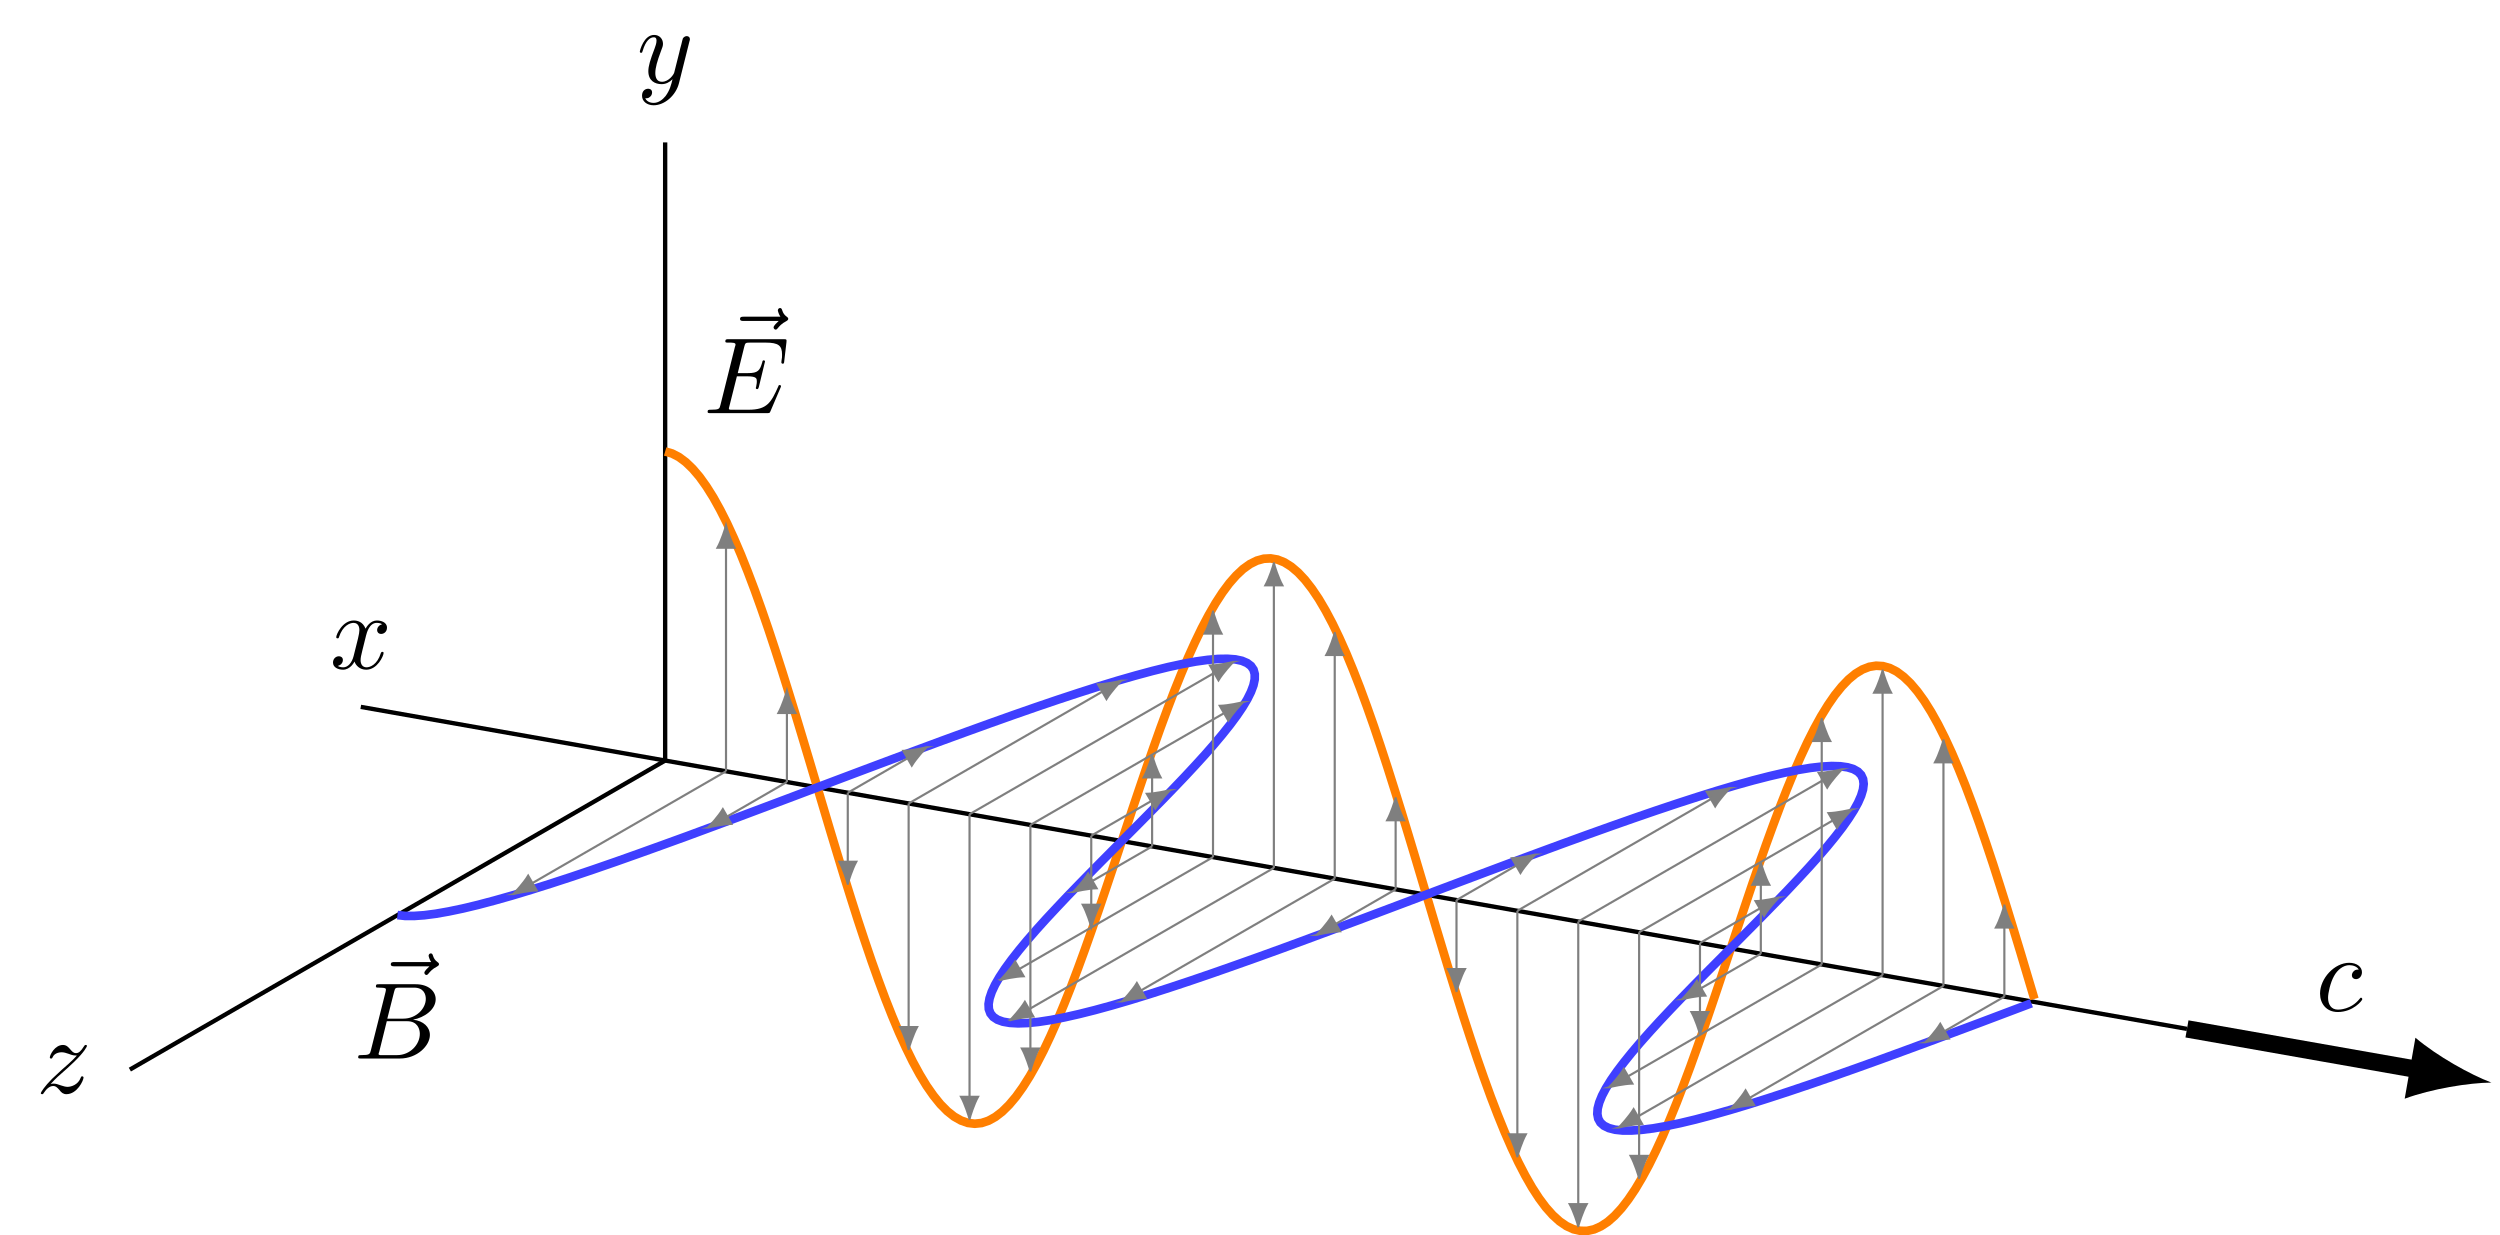 <?xml version="1.0" encoding="UTF-8" standalone="no"?>
<svg
   width="229.301pt"
   height="113.297pt"
   viewBox="0 0 229.301 113.297"
   version="1.1"
   id="svg110"
   xmlns:xlink="http://www.w3.org/1999/xlink"
   xmlns="http://www.w3.org/2000/svg"
   xmlns:svg="http://www.w3.org/2000/svg">
  <defs
     id="defs11">
    <g
       id="g7">
      <g
         id="glyph-0-0">
        <path
           d="M 3.328,-3.016 C 3.391,-3.266 3.625,-4.188 4.312,-4.188 c 0.047,0 0.297,0 0.5,0.125 C 4.531,-4 4.344,-3.766 4.344,-3.516 c 0,0.156 0.109,0.344 0.375,0.344 0.219,0 0.531,-0.172 0.531,-0.578 0,-0.516 -0.578,-0.656 -0.922,-0.656 -0.578,0 -0.922,0.531 -1.047,0.75 -0.25,-0.656 -0.781,-0.75 -1.078,-0.75 -1.031,0 -1.609,1.281 -1.609,1.531 0,0.109 0.109,0.109 0.125,0.109 0.078,0 0.109,-0.031 0.125,-0.109 0.344,-1.062 1,-1.312 1.344,-1.312 0.188,0 0.531,0.094 0.531,0.672 0,0.312 -0.172,0.969 -0.531,2.375 -0.156,0.609 -0.516,1.031 -0.953,1.031 -0.062,0 -0.281,0 -0.5,-0.125 0.25,-0.062 0.469,-0.266 0.469,-0.547 0,-0.266 -0.219,-0.344 -0.359,-0.344 -0.312,0 -0.547,0.25 -0.547,0.578 0,0.453 0.484,0.656 0.922,0.656 0.672,0 1.031,-0.703 1.047,-0.75 0.125,0.359 0.484,0.75 1.078,0.75 1.031,0 1.594,-1.281 1.594,-1.531 0,-0.109 -0.078,-0.109 -0.109,-0.109 -0.094,0 -0.109,0.047 -0.141,0.109 -0.328,1.078 -1,1.312 -1.312,1.312 -0.391,0 -0.547,-0.312 -0.547,-0.656 0,-0.219 0.047,-0.438 0.156,-0.875 z m 0,0"
           id="path1" />
      </g>
      <g
         id="glyph-0-1">
        <path
           d="m 4.844,-3.797 c 0.047,-0.141 0.047,-0.156 0.047,-0.234 0,-0.172 -0.141,-0.266 -0.297,-0.266 -0.094,0 -0.25,0.062 -0.344,0.203 -0.016,0.062 -0.109,0.359 -0.141,0.547 -0.078,0.25 -0.141,0.531 -0.203,0.797 l -0.453,1.797 c -0.031,0.141 -0.469,0.844 -1.125,0.844 -0.5,0 -0.609,-0.438 -0.609,-0.812 C 1.719,-1.375 1.891,-2 2.219,-2.875 2.375,-3.281 2.422,-3.391 2.422,-3.594 c 0,-0.438 -0.312,-0.812 -0.812,-0.812 -0.953,0 -1.312,1.453 -1.312,1.531 0,0.109 0.094,0.109 0.109,0.109 0.109,0 0.109,-0.031 0.156,-0.188 0.281,-0.938 0.672,-1.234 1.016,-1.234 0.078,0 0.25,0 0.25,0.312 0,0.25 -0.109,0.516 -0.172,0.703 -0.406,1.062 -0.578,1.625 -0.578,2.094 0,0.891 0.625,1.188 1.219,1.188 0.391,0 0.719,-0.172 1,-0.453 -0.125,0.516 -0.25,1.016 -0.641,1.547 -0.266,0.328 -0.641,0.625 -1.094,0.625 -0.141,0 -0.594,-0.031 -0.766,-0.422 0.156,0 0.297,0 0.422,-0.125 C 1.328,1.203 1.422,1.062 1.422,0.875 1.422,0.562 1.156,0.531 1.062,0.531 0.828,0.531 0.5,0.688 0.5,1.172 c 0,0.5 0.438,0.875 1.062,0.875 1.016,0 2.047,-0.906 2.328,-2.031 z m 0,0"
           id="path2" />
      </g>
      <g
         id="glyph-0-2">
        <path
           d="m 1.328,-0.828 c 0.531,-0.578 0.828,-0.828 1.188,-1.141 0,0 0.609,-0.531 0.969,-0.891 C 4.438,-3.781 4.656,-4.266 4.656,-4.312 c 0,-0.094 -0.094,-0.094 -0.109,-0.094 -0.078,0 -0.094,0.016 -0.156,0.109 -0.297,0.484 -0.5,0.641 -0.734,0.641 -0.25,0 -0.359,-0.156 -0.516,-0.328 -0.188,-0.219 -0.359,-0.422 -0.688,-0.422 -0.75,0 -1.203,0.922 -1.203,1.141 0,0.047 0.031,0.109 0.109,0.109 0.094,0 0.109,-0.047 0.141,-0.109 0.188,-0.469 0.766,-0.469 0.844,-0.469 0.203,0 0.391,0.062 0.625,0.141 0.406,0.156 0.516,0.156 0.766,0.156 -0.359,0.422 -1.188,1.141 -1.375,1.297 l -0.906,0.844 C 0.781,-0.625 0.422,-0.062 0.422,0.016 c 0,0.094 0.109,0.094 0.125,0.094 0.078,0 0.094,-0.016 0.156,-0.125 0.234,-0.359 0.531,-0.625 0.859,-0.625 0.219,0 0.328,0.094 0.578,0.375 0.156,0.219 0.344,0.375 0.625,0.375 1,0 1.578,-1.266 1.578,-1.531 0,-0.047 -0.047,-0.109 -0.125,-0.109 -0.094,0 -0.109,0.062 -0.141,0.141 C 3.844,-0.75 3.203,-0.562 2.875,-0.562 c -0.188,0 -0.375,-0.062 -0.578,-0.125 -0.344,-0.125 -0.5,-0.172 -0.703,-0.172 -0.016,0 -0.172,0 -0.266,0.031 z m 0,0"
           id="path3" />
      </g>
      <g
         id="glyph-0-3">
        <path
           d="m 3.953,-3.781 c -0.172,0 -0.297,0 -0.438,0.125 -0.172,0.156 -0.188,0.328 -0.188,0.391 0,0.25 0.188,0.359 0.375,0.359 0.281,0 0.547,-0.25 0.547,-0.641 0,-0.484 -0.469,-0.859 -1.172,-0.859 -1.344,0 -2.672,1.422 -2.672,2.828 0,0.906 0.578,1.688 1.625,1.688 1.422,0 2.25,-1.062 2.25,-1.172 0,-0.062 -0.047,-0.141 -0.109,-0.141 -0.062,0 -0.078,0.031 -0.141,0.109 -0.781,0.984 -1.875,0.984 -1.984,0.984 -0.625,0 -0.906,-0.484 -0.906,-1.094 0,-0.406 0.203,-1.375 0.547,-1.984 0.312,-0.578 0.859,-1 1.406,-1 0.328,0 0.719,0.125 0.859,0.406 z m 0,0"
           id="path4" />
      </g>
      <g
         id="glyph-0-4">
        <path
           d="m 5.359,-5.938 c -0.141,0.141 -0.469,0.422 -0.469,0.594 0,0.094 0.094,0.203 0.188,0.203 0.094,0 0.141,-0.078 0.203,-0.141 C 5.391,-5.422 5.625,-5.703 6.062,-5.922 6.125,-5.969 6.234,-6.016 6.234,-6.125 6.234,-6.234 6.156,-6.281 6.094,-6.328 5.875,-6.484 5.766,-6.656 5.688,-6.891 5.656,-6.984 5.625,-7.125 5.484,-7.125 c -0.141,0 -0.203,0.141 -0.203,0.219 0,0.047 0.078,0.359 0.234,0.578 H 2.156 c -0.156,0 -0.344,0 -0.344,0.203 0,0.188 0.188,0.188 0.344,0.188 z m 0,0"
           id="path5" />
      </g>
      <g
         id="glyph-0-5">
        <path
           d="M 7.062,-2.328 C 7.078,-2.375 7.109,-2.438 7.109,-2.469 c 0,0 0,-0.109 -0.125,-0.109 -0.094,0 -0.109,0.062 -0.125,0.125 C 6.203,-0.984 5.844,-0.312 4.141,-0.312 H 2.688 c -0.141,0 -0.172,0 -0.219,0 -0.109,-0.016 -0.141,-0.031 -0.141,-0.109 0,-0.031 0,-0.047 0.047,-0.219 L 3.062,-3.375 h 0.984 c 0.844,0 0.844,0.219 0.844,0.469 0,0.062 0,0.188 -0.062,0.484 C 4.812,-2.375 4.797,-2.344 4.797,-2.312 c 0,0.047 0.031,0.109 0.125,0.109 C 5,-2.203 5.031,-2.25 5.078,-2.406 l 0.562,-2.328 c 0,-0.062 -0.047,-0.109 -0.125,-0.109 -0.078,0 -0.109,0.062 -0.125,0.172 -0.219,0.766 -0.391,1 -1.312,1 h -0.938 l 0.594,-2.406 C 3.828,-6.438 3.844,-6.469 4.281,-6.469 H 5.688 c 1.203,0 1.516,0.281 1.516,1.109 0,0.234 0,0.25 -0.047,0.531 0,0.047 -0.016,0.125 -0.016,0.172 0,0.047 0.031,0.125 0.125,0.125 0.109,0 0.125,-0.062 0.141,-0.25 L 7.609,-6.516 C 7.641,-6.781 7.594,-6.781 7.344,-6.781 H 2.297 c -0.188,0 -0.297,0 -0.297,0.203 0,0.109 0.094,0.109 0.281,0.109 0.375,0 0.656,0 0.656,0.172 0,0.047 0,0.062 -0.062,0.25 L 1.562,-0.781 c -0.094,0.391 -0.109,0.469 -0.906,0.469 -0.172,0 -0.281,0 -0.281,0.188 C 0.375,0 0.469,0 0.656,0 h 5.172 c 0.234,0 0.25,-0.016 0.312,-0.172 z m 0,0"
           id="path6" />
      </g>
      <g
         id="glyph-0-6">
        <path
           d="M 1.594,-0.781 C 1.5,-0.391 1.469,-0.312 0.688,-0.312 c -0.172,0 -0.266,0 -0.266,0.203 C 0.422,0 0.516,0 0.688,0 H 4.25 C 5.828,0 7,-1.172 7,-2.156 7,-2.875 6.422,-3.453 5.453,-3.562 6.484,-3.75 7.531,-4.484 7.531,-5.438 c 0,-0.734 -0.656,-1.375 -1.844,-1.375 H 2.328 c -0.188,0 -0.281,0 -0.281,0.203 0,0.109 0.094,0.109 0.281,0.109 0.016,0 0.203,0 0.375,0.016 0.172,0.031 0.266,0.031 0.266,0.172 0,0.031 -0.016,0.062 -0.031,0.188 z m 1.5,-2.875 0.625,-2.469 C 3.812,-6.469 3.828,-6.5 4.25,-6.5 h 1.297 c 0.875,0 1.078,0.594 1.078,1.031 0,0.875 -0.859,1.812 -2.062,1.812 z m -0.438,3.344 c -0.141,0 -0.156,0 -0.219,0 -0.109,-0.016 -0.141,-0.031 -0.141,-0.109 0,-0.031 0,-0.047 0.062,-0.219 l 0.688,-2.781 h 1.875 c 0.953,0 1.156,0.734 1.156,1.156 C 6.078,-1.281 5.188,-0.312 4,-0.312 Z m 0,0"
           id="path7" />
      </g>
    </g>
    <clipPath
       id="clip-0">
      <path
         clip-rule="nonzero"
         d="m 178,71 h 51.301 v 42.297 H 178 Z m 0,0"
         id="path8" />
    </clipPath>
    <clipPath
       id="clip-1">
      <path
         clip-rule="nonzero"
         d="m 49,30 h 149 v 83.297 H 49 Z m 0,0"
         id="path9" />
    </clipPath>
    <clipPath
       id="clip-2">
      <path
         clip-rule="nonzero"
         d="m 25,49 h 173 v 64.297 H 25 Z m 0,0"
         id="path10" />
    </clipPath>
    <clipPath
       id="clip-3">
      <path
         clip-rule="nonzero"
         d="m 141,107 h 8 v 6.297 h -8 z m 0,0"
         id="path11" />
    </clipPath>
  </defs>
  <path
     fill="none"
     stroke-width="0.399"
     stroke-linecap="butt"
     stroke-linejoin="miter"
     stroke="#000000"
     stroke-opacity="1"
     stroke-miterlimit="10"
     d="M 33.09,64.836 200.59,94.371"
     id="path12" />
  <g
     fill="#000000"
     fill-opacity="1"
     id="g12">
    <use
       xlink:href="#glyph-0-0"
       x="30.245"
       y="61.317"
       id="use12" />
  </g>
  <path
     fill="none"
     stroke-width="0.399"
     stroke-linecap="butt"
     stroke-linejoin="miter"
     stroke="#000000"
     stroke-opacity="1"
     stroke-miterlimit="10"
     d="M 61.008,69.758 V 13.062"
     id="path13" />
  <g
     fill="#000000"
     fill-opacity="1"
     id="g13">
    <use
       xlink:href="#glyph-0-1"
       x="58.387"
       y="7.609"
       id="use13" />
  </g>
  <path
     fill="none"
     stroke-width="0.399"
     stroke-linecap="butt"
     stroke-linejoin="miter"
     stroke="#000000"
     stroke-opacity="1"
     stroke-miterlimit="10"
     d="M 61.008,69.758 11.91,98.105"
     id="path14" />
  <g
     fill="#000000"
     fill-opacity="1"
     id="g14">
    <use
       xlink:href="#glyph-0-2"
       x="3.32"
       y="100.249"
       id="use14" />
  </g>
  <g
     clip-path="url(#clip-0)"
     id="g15">
    <path
       fill="none"
       stroke-width="1.594"
       stroke-linecap="butt"
       stroke-linejoin="miter"
       stroke="#000000"
       stroke-opacity="1"
       stroke-miterlimit="10"
       d="m 139.582,-24.613 21.207,-3.738"
       transform="matrix(1,0,0,-1,61.008,69.758)"
       id="path15" />
  </g>
  <path
     fill-rule="nonzero"
     fill="#000000"
     fill-opacity="1"
     d="m 228.508,99.293 c -1.926,-0.727 -4.957,-2.414 -6.965,-4.113 l -0.984,5.594 c 2.465,-0.91 5.895,-1.461 7.949,-1.48"
     id="path16" />
  <g
     fill="#000000"
     fill-opacity="1"
     id="g16">
    <use
       xlink:href="#glyph-0-3"
       x="212.39"
       y="92.714"
       id="use16" />
  </g>
  <g
     clip-path="url(#clip-1)"
     id="g17">
    <path
       fill="none"
       stroke-width="0.797"
       stroke-linecap="butt"
       stroke-linejoin="miter"
       stroke="#ff7f00"
       stroke-opacity="1"
       stroke-miterlimit="10"
       d="M -1.875e-4,28.348 0.633,28.164 1.262,27.84 1.894,27.371 2.523,26.766 3.156,26.024 3.785,25.145 4.418,24.137 5.047,23.004 5.679,21.754 6.308,20.387 6.941,18.91 7.57,17.332 8.203,15.66 8.832,13.903 9.465,12.067 10.094,10.164 10.726,8.199 11.355,6.18 11.988,4.125 12.617,2.035 l 0.633,-2.109 0.629,-2.121 0.633,-2.121 0.629,-2.113 0.633,-2.094 0.629,-2.066 0.633,-2.027 0.629,-1.98 0.633,-1.918 0.629,-1.855 0.633,-1.777 0.629,-1.695 0.633,-1.602 0.629,-1.5 0.633,-1.395 0.629,-1.285 0.633,-1.164 0.629,-1.039 0.633,-0.906 0.629,-0.781 0.633,-0.641 0.629,-0.5 0.633,-0.359 0.629,-0.223 0.633,-0.074 0.629,0.066 0.633,0.211 0.629,0.348 0.633,0.488 0.629,0.621 0.633,0.75 0.629,0.879 0.633,1.004 0.629,1.117 0.633,1.223 0.629,1.332 0.633,1.426 0.629,1.516 0.633,1.594 0.629,1.664 0.633,1.73 0.629,1.781 0.633,1.824 0.629,1.859 0.633,1.883 0.629,1.895 0.633,1.902 0.629,1.895 0.633,1.875 0.629,1.852 0.633,1.816 0.629,1.77 0.633,1.715 0.629,1.648 0.633,1.574 0.629,1.496 0.633,1.402 0.629,1.305 0.633,1.199 0.629,1.09 0.633,0.973 0.629,0.848 0.633,0.719 0.629,0.59 0.633,0.453 0.629,0.312 0.633,0.176 0.629,0.031 0.633,-0.109 0.629,-0.254 0.633,-0.398 0.629,-0.535 0.633,-0.676 0.629,-0.809 0.633,-0.941 0.629,-1.07 0.633,-1.195 0.629,-1.309 0.633,-1.422 0.629,-1.527 0.633,-1.625 0.629,-1.715 0.633,-1.797 0.629,-1.871 0.633,-1.938 0.629,-1.992 0.633,-2.035 0.629,-2.074 0.633,-2.102 0.629,-2.117 0.633,-2.121 0.629,-2.121 0.633,-2.105 0.629,-2.082 0.633,-2.047 0.629,-2.004 0.633,-1.949 0.629,-1.891 0.633,-1.816 0.629,-1.738 0.633,-1.648 0.629,-1.555 0.633,-1.449 0.629,-1.34 0.633,-1.223 0.629,-1.102 0.633,-0.977 0.629,-0.844 0.633,-0.711 0.629,-0.57 0.633,-0.434 0.629,-0.289 0.633,-0.148 0.629,-0.004 0.633,0.137 0.629,0.281 0.633,0.414 0.629,0.555 0.633,0.688 0.629,0.816 0.633,0.941 0.629,1.059 0.633,1.172 0.629,1.281 0.633,1.375 0.629,1.473 0.633,1.555 0.629,1.633 0.633,1.695 0.629,1.758 0.633,1.805 0.629,1.84 0.633,1.875 0.629,1.891 0.633,1.898 0.629,1.898 0.633,1.887 0.629,1.867 0.633,1.836 0.629,1.793 0.633,1.742 0.629,1.684 0.633,1.613 0.629,1.535 0.633,1.449 0.629,1.355 0.633,1.254 0.629,1.145 0.633,1.031 0.629,0.91 0.633,0.785 0.629,0.656 0.633,0.523 0.629,0.383 0.633,0.246 0.629,0.102 0.633,-0.039 0.629,-0.18 0.633,-0.324 0.629,-0.469 0.633,-0.605 0.629,-0.742 0.633,-0.875 0.629,-1.008 0.633,-1.133 0.629,-1.25 0.633,-1.367 0.629,-1.477 0.633,-1.574 0.629,-1.672 0.633,-1.758 0.629,-1.836 0.633,-1.902 0.629,-1.965 0.633,-2.016 0.629,-2.059 0.633,-2.086 0.629,-2.109 0.633,-2.121"
       transform="matrix(1,0,0,-1,61.008,69.758)"
       id="path17" />
  </g>
  <g
     clip-path="url(#clip-2)"
     id="g18">
    <path
       fill="none"
       stroke-width="0.797"
       stroke-linecap="butt"
       stroke-linejoin="miter"
       stroke="#3f3fff"
       stroke-opacity="1"
       stroke-miterlimit="10"
       d="m -24.551,-14.172 0.695,-0.078 0.816,-0.004 0.938,0.066 1.059,0.137 1.18,0.207 1.293,0.27 1.406,0.336 1.516,0.402 1.621,0.457 1.719,0.52 1.812,0.57 1.902,0.621 1.98,0.668 2.055,0.711 2.125,0.754 2.184,0.785 2.238,0.812 2.281,0.844 2.316,0.859 2.34,0.879 2.363,0.887 4.742,1.789 2.367,0.891 2.348,0.879 2.324,0.867 2.289,0.848 2.25,0.82 2.195,0.793 2.141,0.762 2.074,0.723 2,0.68 1.922,0.633 1.836,0.586 1.742,0.531 1.648,0.473 1.539,0.414 1.438,0.355 1.32,0.285 1.207,0.223 1.09,0.152 0.969,0.086 0.848,0.012 L 52.304,9.278 52.902,9.149 53.379,8.945 53.734,8.676 53.965,8.336 54.078,7.926 54.074,7.446 53.957,6.903 53.73,6.297 53.398,5.629 52.965,4.906 52.437,4.125 51.82,3.293 51.121,2.414 50.344,1.488 l -0.844,-0.965 -0.91,-1 -0.961,-1.031 -1.008,-1.055 -1.047,-1.082 -1.078,-1.094 -1.094,-1.109 -1.109,-1.113 -1.109,-1.117 -1.105,-1.113 -1.094,-1.109 -1.066,-1.09 -1.039,-1.074 -0.996,-1.055 -0.953,-1.023 -0.891,-0.988 -0.832,-0.957 -0.758,-0.914 -0.68,-0.867 -0.598,-0.82 -0.504,-0.766 -0.41,-0.711 -0.305,-0.652 -0.199,-0.59 -0.09,-0.527 0.023,-0.461 0.145,-0.395 0.262,-0.324 0.383,-0.254 0.508,-0.184 0.629,-0.109 0.754,-0.043 0.879,0.031 0.996,0.102 1.121,0.172 1.234,0.238 1.352,0.305 1.461,0.367 1.57,0.43 1.668,0.488 1.766,0.543 1.859,0.598 1.941,0.645 2.02,0.691 2.09,0.734 2.156,0.766 2.211,0.801 2.258,0.832 2.301,0.852 2.328,0.867 2.355,0.887 2.367,0.891 2.371,0.895 2.371,0.891 2.359,0.887 2.336,0.875 2.309,0.855 2.27,0.836 2.223,0.809 2.172,0.777 2.109,0.742 2.039,0.703 1.961,0.656 1.879,0.609 1.789,0.559 1.695,0.504 1.594,0.445 1.492,0.383 1.379,0.32 1.266,0.258 1.148,0.188 1.031,0.117 0.906,0.051 0.789,-0.023 0.66,-0.094 0.539,-0.164 0.414,-0.234 0.293,-0.305 0.176,-0.379 0.055,-0.441 -0.062,-0.512 -0.172,-0.574 -0.281,-0.637 -0.383,-0.695 -0.48,-0.754 -0.57,-0.809 -0.66,-0.855 -0.738,-0.902 -0.812,-0.945 -0.879,-0.98 -0.938,-1.016 -0.984,-1.047 -1.027,-1.066 -1.062,-1.09 -1.086,-1.102 -1.105,-1.113 -2.219,-2.234 -1.102,-1.109 -1.082,-1.098 -1.055,-1.086 -1.016,-1.062 -0.977,-1.039 -0.922,-1.008 -0.863,-0.973 -0.797,-0.938 -0.719,-0.891 -0.641,-0.844 -0.551,-0.793 -0.457,-0.742 -0.359,-0.68 -0.254,-0.625 -0.145,-0.559 -0.031,-0.496 0.082,-0.426 0.199,-0.359 0.324,-0.289 0.445,-0.219 0.566,-0.148 0.691,-0.074 0.816,-0.004 0.938,0.066 1.059,0.133 1.18,0.207 1.293,0.27 1.406,0.336 1.516,0.402 1.617,0.457 1.719,0.516 1.813,0.574 1.902,0.621 1.98,0.668 2.055,0.711 2.125,0.75 2.184,0.785 2.234,0.816 2.281,0.84 2.316,0.863 2.344,0.875 2.359,0.891 2.371,0.895"
       transform="matrix(1,0,0,-1,61.008,69.758)"
       id="path18" />
  </g>
  <path
     fill="none"
     stroke-width="0.199"
     stroke-linecap="butt"
     stroke-linejoin="miter"
     stroke="#7f7f7f"
     stroke-opacity="1"
     stroke-miterlimit="10"
     d="M 66.59,70.742 V 50.234"
     id="path19" />
  <path
     fill-rule="nonzero"
     fill="#7f7f7f"
     fill-opacity="1"
     stroke-width="0.199"
     stroke-linecap="butt"
     stroke-linejoin="miter"
     stroke="#7f7f7f"
     stroke-opacity="1"
     stroke-miterlimit="10"
     d="m 66.59,48.219 c -0.059,0.25 -0.402,1.336 -0.773,2.016 h 1.547 C 66.992,49.555 66.652,48.469 66.59,48.219 Z m 0,0"
     id="path20" />
  <path
     fill="none"
     stroke-width="0.199"
     stroke-linecap="butt"
     stroke-linejoin="miter"
     stroke="#7f7f7f"
     stroke-opacity="1"
     stroke-miterlimit="10"
     d="M 66.59,70.742 48.832,80.996"
     id="path21" />
  <path
     fill-rule="nonzero"
     fill="#7f7f7f"
     fill-opacity="1"
     stroke-width="0.199"
     stroke-linecap="butt"
     stroke-linejoin="miter"
     stroke="#7f7f7f"
     stroke-opacity="1"
     stroke-miterlimit="10"
     d="m 47.086,82.004 c 0.246,-0.07 1.359,-0.32 2.133,-0.336 l -0.773,-1.344 c -0.402,0.664 -1.176,1.504 -1.359,1.68 z m 0,0"
     id="path22" />
  <path
     fill="none"
     stroke-width="0.199"
     stroke-linecap="butt"
     stroke-linejoin="miter"
     stroke="#7f7f7f"
     stroke-opacity="1"
     stroke-miterlimit="10"
     d="M 72.176,71.727 V 65.395"
     id="path23" />
  <path
     fill-rule="nonzero"
     fill="#7f7f7f"
     fill-opacity="1"
     stroke-width="0.199"
     stroke-linecap="butt"
     stroke-linejoin="miter"
     stroke="#7f7f7f"
     stroke-opacity="1"
     stroke-miterlimit="10"
     d="m 72.176,63.379 c -0.062,0.246 -0.402,1.332 -0.773,2.016 h 1.547 C 72.578,64.711 72.234,63.625 72.176,63.379 Z m 0,0"
     id="path24" />
  <path
     fill="none"
     stroke-width="0.199"
     stroke-linecap="butt"
     stroke-linejoin="miter"
     stroke="#7f7f7f"
     stroke-opacity="1"
     stroke-miterlimit="10"
     d="M 72.176,71.727 66.688,74.895"
     id="path25" />
  <path
     fill-rule="nonzero"
     fill="#7f7f7f"
     fill-opacity="1"
     stroke-width="0.199"
     stroke-linecap="butt"
     stroke-linejoin="miter"
     stroke="#7f7f7f"
     stroke-opacity="1"
     stroke-miterlimit="10"
     d="m 64.945,75.902 c 0.242,-0.074 1.355,-0.32 2.129,-0.34 l -0.773,-1.34 c -0.402,0.664 -1.172,1.504 -1.355,1.68 z m 0,0"
     id="path26" />
  <path
     fill="none"
     stroke-width="0.199"
     stroke-linecap="butt"
     stroke-linejoin="miter"
     stroke="#7f7f7f"
     stroke-opacity="1"
     stroke-miterlimit="10"
     d="m 77.758,72.711 v 6.332"
     id="path27" />
  <path
     fill-rule="nonzero"
     fill="#7f7f7f"
     fill-opacity="1"
     stroke-width="0.199"
     stroke-linecap="butt"
     stroke-linejoin="miter"
     stroke="#7f7f7f"
     stroke-opacity="1"
     stroke-miterlimit="10"
     d="m 77.758,81.059 c 0.059,-0.246 0.402,-1.336 0.773,-2.016 h -1.547 c 0.371,0.68 0.715,1.77 0.773,2.016 z m 0,0"
     id="path28" />
  <path
     fill="none"
     stroke-width="0.199"
     stroke-linecap="butt"
     stroke-linejoin="miter"
     stroke="#7f7f7f"
     stroke-opacity="1"
     stroke-miterlimit="10"
     d="m 77.758,72.711 5.484,-3.164"
     id="path29" />
  <path
     fill-rule="nonzero"
     fill="#7f7f7f"
     fill-opacity="1"
     stroke-width="0.199"
     stroke-linecap="butt"
     stroke-linejoin="miter"
     stroke="#7f7f7f"
     stroke-opacity="1"
     stroke-miterlimit="10"
     d="m 84.988,68.539 c -0.246,0.07 -1.359,0.316 -2.133,0.336 l 0.773,1.34 c 0.402,-0.66 1.172,-1.5 1.359,-1.676 z m 0,0"
     id="path30" />
  <path
     fill="none"
     stroke-width="0.199"
     stroke-linecap="butt"
     stroke-linejoin="miter"
     stroke="#7f7f7f"
     stroke-opacity="1"
     stroke-miterlimit="10"
     d="M 83.34,73.695 V 94.203"
     id="path31" />
  <path
     fill-rule="nonzero"
     fill="#7f7f7f"
     fill-opacity="1"
     stroke-width="0.199"
     stroke-linecap="butt"
     stroke-linejoin="miter"
     stroke="#7f7f7f"
     stroke-opacity="1"
     stroke-miterlimit="10"
     d="m 83.34,96.219 c 0.062,-0.25 0.402,-1.336 0.773,-2.016 h -1.547 c 0.371,0.68 0.715,1.766 0.773,2.016 z m 0,0"
     id="path32" />
  <path
     fill="none"
     stroke-width="0.199"
     stroke-linecap="butt"
     stroke-linejoin="miter"
     stroke="#7f7f7f"
     stroke-opacity="1"
     stroke-miterlimit="10"
     d="M 83.34,73.695 101.098,63.441"
     id="path33" />
  <path
     fill-rule="nonzero"
     fill="#7f7f7f"
     fill-opacity="1"
     stroke-width="0.199"
     stroke-linecap="butt"
     stroke-linejoin="miter"
     stroke="#7f7f7f"
     stroke-opacity="1"
     stroke-miterlimit="10"
     d="m 102.844,62.434 c -0.242,0.074 -1.355,0.32 -2.133,0.34 l 0.773,1.34 c 0.406,-0.664 1.176,-1.504 1.359,-1.68 z m 0,0"
     id="path34" />
  <path
     fill="none"
     stroke-width="0.199"
     stroke-linecap="butt"
     stroke-linejoin="miter"
     stroke="#7f7f7f"
     stroke-opacity="1"
     stroke-miterlimit="10"
     d="M 88.926,74.68 V 100.602"
     id="path35" />
  <path
     fill-rule="nonzero"
     fill="#7f7f7f"
     fill-opacity="1"
     stroke-width="0.199"
     stroke-linecap="butt"
     stroke-linejoin="miter"
     stroke="#7f7f7f"
     stroke-opacity="1"
     stroke-miterlimit="10"
     d="m 88.926,102.617 c 0.059,-0.25 0.398,-1.336 0.773,-2.016 h -1.547 c 0.371,0.68 0.711,1.766 0.773,2.016 z m 0,0"
     id="path36" />
  <path
     fill="none"
     stroke-width="0.199"
     stroke-linecap="butt"
     stroke-linejoin="miter"
     stroke="#7f7f7f"
     stroke-opacity="1"
     stroke-miterlimit="10"
     d="M 88.926,74.68 111.371,61.719"
     id="path37" />
  <path
     fill-rule="nonzero"
     fill="#7f7f7f"
     fill-opacity="1"
     stroke-width="0.199"
     stroke-linecap="butt"
     stroke-linejoin="miter"
     stroke="#7f7f7f"
     stroke-opacity="1"
     stroke-miterlimit="10"
     d="m 113.117,60.711 c -0.246,0.074 -1.359,0.32 -2.133,0.34 l 0.773,1.34 c 0.402,-0.664 1.176,-1.504 1.359,-1.68 z m 0,0"
     id="path38" />
  <path
     fill="none"
     stroke-width="0.199"
     stroke-linecap="butt"
     stroke-linejoin="miter"
     stroke="#7f7f7f"
     stroke-opacity="1"
     stroke-miterlimit="10"
     d="M 94.508,75.664 V 96.172"
     id="path39" />
  <path
     fill-rule="nonzero"
     fill="#7f7f7f"
     fill-opacity="1"
     stroke-width="0.199"
     stroke-linecap="butt"
     stroke-linejoin="miter"
     stroke="#7f7f7f"
     stroke-opacity="1"
     stroke-miterlimit="10"
     d="m 94.508,98.188 c 0.059,-0.246 0.402,-1.336 0.773,-2.016 h -1.547 c 0.371,0.68 0.711,1.77 0.773,2.016 z m 0,0"
     id="path40" />
  <path
     fill="none"
     stroke-width="0.199"
     stroke-linecap="butt"
     stroke-linejoin="miter"
     stroke="#7f7f7f"
     stroke-opacity="1"
     stroke-miterlimit="10"
     d="M 94.508,75.664 112.27,65.41"
     id="path41" />
  <path
     fill-rule="nonzero"
     fill="#7f7f7f"
     fill-opacity="1"
     stroke-width="0.199"
     stroke-linecap="butt"
     stroke-linejoin="miter"
     stroke="#7f7f7f"
     stroke-opacity="1"
     stroke-miterlimit="10"
     d="m 114.012,64.402 c -0.242,0.07 -1.355,0.32 -2.129,0.34 l 0.773,1.34 c 0.402,-0.664 1.172,-1.504 1.355,-1.68 z m 0,0"
     id="path42" />
  <path
     fill="none"
     stroke-width="0.199"
     stroke-linecap="butt"
     stroke-linejoin="miter"
     stroke="#7f7f7f"
     stroke-opacity="1"
     stroke-miterlimit="10"
     d="m 100.09,76.648 v 6.336"
     id="path43" />
  <path
     fill-rule="nonzero"
     fill="#7f7f7f"
     fill-opacity="1"
     stroke-width="0.199"
     stroke-linecap="butt"
     stroke-linejoin="miter"
     stroke="#7f7f7f"
     stroke-opacity="1"
     stroke-miterlimit="10"
     d="m 100.09,85 c 0.062,-0.246 0.402,-1.336 0.773,-2.016 H 99.316 C 99.688,83.664 100.031,84.754 100.09,85 Z m 0,0"
     id="path44" />
  <path
     fill="none"
     stroke-width="0.199"
     stroke-linecap="butt"
     stroke-linejoin="miter"
     stroke="#7f7f7f"
     stroke-opacity="1"
     stroke-miterlimit="10"
     d="m 100.09,76.648 5.488,-3.168"
     id="path45" />
  <path
     fill-rule="nonzero"
     fill="#7f7f7f"
     fill-opacity="1"
     stroke-width="0.199"
     stroke-linecap="butt"
     stroke-linejoin="miter"
     stroke="#7f7f7f"
     stroke-opacity="1"
     stroke-miterlimit="10"
     d="m 107.324,72.473 c -0.246,0.074 -1.359,0.32 -2.133,0.34 l 0.773,1.34 c 0.402,-0.664 1.172,-1.504 1.359,-1.68 z m 0,0"
     id="path46" />
  <path
     fill="none"
     stroke-width="0.199"
     stroke-linecap="butt"
     stroke-linejoin="miter"
     stroke="#7f7f7f"
     stroke-opacity="1"
     stroke-miterlimit="10"
     d="M 105.672,77.633 V 71.301"
     id="path47" />
  <path
     fill-rule="nonzero"
     fill="#7f7f7f"
     fill-opacity="1"
     stroke-width="0.199"
     stroke-linecap="butt"
     stroke-linejoin="miter"
     stroke="#7f7f7f"
     stroke-opacity="1"
     stroke-miterlimit="10"
     d="m 105.672,69.289 c -0.059,0.246 -0.398,1.332 -0.773,2.012 h 1.547 c -0.371,-0.68 -0.711,-1.766 -0.773,-2.012 z m 0,0"
     id="path48" />
  <path
     fill="none"
     stroke-width="0.199"
     stroke-linecap="butt"
     stroke-linejoin="miter"
     stroke="#7f7f7f"
     stroke-opacity="1"
     stroke-miterlimit="10"
     d="m 105.672,77.633 -5.48,3.168"
     id="path49" />
  <path
     fill-rule="nonzero"
     fill="#7f7f7f"
     fill-opacity="1"
     stroke-width="0.199"
     stroke-linecap="butt"
     stroke-linejoin="miter"
     stroke="#7f7f7f"
     stroke-opacity="1"
     stroke-miterlimit="10"
     d="m 98.445,81.805 c 0.246,-0.07 1.359,-0.316 2.133,-0.336 l -0.773,-1.34 c -0.402,0.66 -1.176,1.5 -1.359,1.676 z m 0,0"
     id="path50" />
  <path
     fill="none"
     stroke-width="0.199"
     stroke-linecap="butt"
     stroke-linejoin="miter"
     stroke="#7f7f7f"
     stroke-opacity="1"
     stroke-miterlimit="10"
     d="M 111.258,78.617 V 58.113"
     id="path51" />
  <path
     fill-rule="nonzero"
     fill="#7f7f7f"
     fill-opacity="1"
     stroke-width="0.199"
     stroke-linecap="butt"
     stroke-linejoin="miter"
     stroke="#7f7f7f"
     stroke-opacity="1"
     stroke-miterlimit="10"
     d="m 111.258,56.098 c -0.062,0.246 -0.402,1.336 -0.773,2.016 h 1.547 c -0.371,-0.68 -0.715,-1.77 -0.773,-2.016 z m 0,0"
     id="path52" />
  <path
     fill="none"
     stroke-width="0.199"
     stroke-linecap="butt"
     stroke-linejoin="miter"
     stroke="#7f7f7f"
     stroke-opacity="1"
     stroke-miterlimit="10"
     d="M 111.258,78.617 93.5,88.871"
     id="path53" />
  <path
     fill-rule="nonzero"
     fill="#7f7f7f"
     fill-opacity="1"
     stroke-width="0.199"
     stroke-linecap="butt"
     stroke-linejoin="miter"
     stroke="#7f7f7f"
     stroke-opacity="1"
     stroke-miterlimit="10"
     d="M 91.754,89.879 C 92,89.805 93.109,89.559 93.887,89.539 l -0.773,-1.34 c -0.402,0.664 -1.176,1.504 -1.359,1.68 z m 0,0"
     id="path54" />
  <path
     fill="none"
     stroke-width="0.199"
     stroke-linecap="butt"
     stroke-linejoin="miter"
     stroke="#7f7f7f"
     stroke-opacity="1"
     stroke-miterlimit="10"
     d="M 116.84,79.602 V 53.684"
     id="path55" />
  <path
     fill-rule="nonzero"
     fill="#7f7f7f"
     fill-opacity="1"
     stroke-width="0.199"
     stroke-linecap="butt"
     stroke-linejoin="miter"
     stroke="#7f7f7f"
     stroke-opacity="1"
     stroke-miterlimit="10"
     d="m 116.84,51.668 c -0.059,0.246 -0.402,1.336 -0.773,2.016 h 1.547 c -0.371,-0.68 -0.715,-1.77 -0.773,-2.016 z m 0,0"
     id="path56" />
  <path
     fill="none"
     stroke-width="0.199"
     stroke-linecap="butt"
     stroke-linejoin="miter"
     stroke="#7f7f7f"
     stroke-opacity="1"
     stroke-miterlimit="10"
     d="M 116.84,79.602 94.391,92.562"
     id="path57" />
  <path
     fill-rule="nonzero"
     fill="#7f7f7f"
     fill-opacity="1"
     stroke-width="0.199"
     stroke-linecap="butt"
     stroke-linejoin="miter"
     stroke="#7f7f7f"
     stroke-opacity="1"
     stroke-miterlimit="10"
     d="M 92.648,93.57 C 92.891,93.5 94.004,93.25 94.777,93.234 l -0.773,-1.34 c -0.402,0.66 -1.172,1.5 -1.355,1.676 z m 0,0"
     id="path58" />
  <path
     fill="none"
     stroke-width="0.199"
     stroke-linecap="butt"
     stroke-linejoin="miter"
     stroke="#7f7f7f"
     stroke-opacity="1"
     stroke-miterlimit="10"
     d="M 122.422,80.586 V 60.078"
     id="path59" />
  <path
     fill-rule="nonzero"
     fill="#7f7f7f"
     fill-opacity="1"
     stroke-width="0.199"
     stroke-linecap="butt"
     stroke-linejoin="miter"
     stroke="#7f7f7f"
     stroke-opacity="1"
     stroke-miterlimit="10"
     d="m 122.422,58.062 c -0.059,0.246 -0.402,1.336 -0.773,2.016 h 1.547 c -0.371,-0.68 -0.711,-1.77 -0.773,-2.016 z m 0,0"
     id="path60" />
  <path
     fill="none"
     stroke-width="0.199"
     stroke-linecap="butt"
     stroke-linejoin="miter"
     stroke="#7f7f7f"
     stroke-opacity="1"
     stroke-miterlimit="10"
     d="M 122.422,80.586 104.66,90.84"
     id="path61" />
  <path
     fill-rule="nonzero"
     fill="#7f7f7f"
     fill-opacity="1"
     stroke-width="0.199"
     stroke-linecap="butt"
     stroke-linejoin="miter"
     stroke="#7f7f7f"
     stroke-opacity="1"
     stroke-miterlimit="10"
     d="m 102.918,91.848 c 0.242,-0.07 1.355,-0.32 2.129,-0.336 l -0.773,-1.34 c -0.402,0.66 -1.172,1.5 -1.355,1.676 z m 0,0"
     id="path62" />
  <path
     fill="none"
     stroke-width="0.199"
     stroke-linecap="butt"
     stroke-linejoin="miter"
     stroke="#7f7f7f"
     stroke-opacity="1"
     stroke-miterlimit="10"
     d="M 128.008,81.57 V 75.234"
     id="path63" />
  <path
     fill-rule="nonzero"
     fill="#7f7f7f"
     fill-opacity="1"
     stroke-width="0.199"
     stroke-linecap="butt"
     stroke-linejoin="miter"
     stroke="#7f7f7f"
     stroke-opacity="1"
     stroke-miterlimit="10"
     d="m 128.008,73.219 c -0.062,0.246 -0.402,1.336 -0.773,2.016 h 1.547 c -0.371,-0.68 -0.715,-1.77 -0.773,-2.016 z m 0,0"
     id="path64" />
  <path
     fill="none"
     stroke-width="0.199"
     stroke-linecap="butt"
     stroke-linejoin="miter"
     stroke="#7f7f7f"
     stroke-opacity="1"
     stroke-miterlimit="10"
     d="m 128.008,81.57 -5.488,3.168"
     id="path65" />
  <path
     fill-rule="nonzero"
     fill="#7f7f7f"
     fill-opacity="1"
     stroke-width="0.199"
     stroke-linecap="butt"
     stroke-linejoin="miter"
     stroke="#7f7f7f"
     stroke-opacity="1"
     stroke-miterlimit="10"
     d="m 120.773,85.746 c 0.246,-0.07 1.355,-0.32 2.133,-0.336 l -0.773,-1.34 c -0.402,0.66 -1.176,1.5 -1.359,1.676 z m 0,0"
     id="path66" />
  <path
     fill="none"
     stroke-width="0.199"
     stroke-linecap="butt"
     stroke-linejoin="miter"
     stroke="#7f7f7f"
     stroke-opacity="1"
     stroke-miterlimit="10"
     d="m 133.59,82.555 v 6.332"
     id="path67" />
  <path
     fill-rule="nonzero"
     fill="#7f7f7f"
     fill-opacity="1"
     stroke-width="0.199"
     stroke-linecap="butt"
     stroke-linejoin="miter"
     stroke="#7f7f7f"
     stroke-opacity="1"
     stroke-miterlimit="10"
     d="m 133.59,90.898 c 0.059,-0.246 0.402,-1.332 0.773,-2.012 h -1.547 c 0.371,0.68 0.715,1.766 0.773,2.012 z m 0,0"
     id="path68" />
  <path
     fill="none"
     stroke-width="0.199"
     stroke-linecap="butt"
     stroke-linejoin="miter"
     stroke="#7f7f7f"
     stroke-opacity="1"
     stroke-miterlimit="10"
     d="m 133.59,82.555 5.48,-3.164"
     id="path69" />
  <path
     fill-rule="nonzero"
     fill="#7f7f7f"
     fill-opacity="1"
     stroke-width="0.199"
     stroke-linecap="butt"
     stroke-linejoin="miter"
     stroke="#7f7f7f"
     stroke-opacity="1"
     stroke-miterlimit="10"
     d="m 140.816,78.383 c -0.246,0.07 -1.355,0.32 -2.133,0.34 l 0.773,1.34 c 0.402,-0.664 1.176,-1.504 1.359,-1.68 z m 0,0"
     id="path70" />
  <path
     fill="none"
     stroke-width="0.199"
     stroke-linecap="butt"
     stroke-linejoin="miter"
     stroke="#7f7f7f"
     stroke-opacity="1"
     stroke-miterlimit="10"
     d="M 139.172,83.539 V 104.043"
     id="path71" />
  <path
     fill-rule="nonzero"
     fill="#7f7f7f"
     fill-opacity="1"
     stroke-width="0.199"
     stroke-linecap="butt"
     stroke-linejoin="miter"
     stroke="#7f7f7f"
     stroke-opacity="1"
     stroke-miterlimit="10"
     d="m 139.172,106.059 c 0.062,-0.246 0.402,-1.336 0.773,-2.016 h -1.547 c 0.371,0.68 0.715,1.77 0.773,2.016 z m 0,0"
     id="path72" />
  <path
     fill="none"
     stroke-width="0.199"
     stroke-linecap="butt"
     stroke-linejoin="miter"
     stroke="#7f7f7f"
     stroke-opacity="1"
     stroke-miterlimit="10"
     d="m 139.172,83.539 17.758,-10.25"
     id="path73" />
  <path
     fill-rule="nonzero"
     fill="#7f7f7f"
     fill-opacity="1"
     stroke-width="0.199"
     stroke-linecap="butt"
     stroke-linejoin="miter"
     stroke="#7f7f7f"
     stroke-opacity="1"
     stroke-miterlimit="10"
     d="m 158.676,72.281 c -0.246,0.07 -1.359,0.32 -2.133,0.336 l 0.773,1.34 c 0.402,-0.66 1.176,-1.5 1.359,-1.676 z m 0,0"
     id="path74" />
  <path
     fill="none"
     stroke-width="0.199"
     stroke-linecap="butt"
     stroke-linejoin="miter"
     stroke="#7f7f7f"
     stroke-opacity="1"
     stroke-miterlimit="10"
     d="M 144.758,84.523 V 110.445"
     id="path75" />
  <path
     fill-rule="nonzero"
     fill="#7f7f7f"
     fill-opacity="1"
     d="m 144.758,112.461 c 0.059,-0.25 0.398,-1.336 0.773,-2.016 h -1.551 c 0.375,0.68 0.715,1.766 0.777,2.016 z m 0,0"
     id="path76" />
  <g
     clip-path="url(#clip-3)"
     id="g77">
    <path
       fill="none"
       stroke-width="0.199"
       stroke-linecap="butt"
       stroke-linejoin="miter"
       stroke="#7f7f7f"
       stroke-opacity="1"
       stroke-miterlimit="10"
       d="M 2.016,0.002 C 1.766,0.06 0.68,0.4 2.425e-4,0.775 v -1.551 c 0.68,0.375 1.766,0.715 2.016,0.777 z m 0,0"
       transform="matrix(0,1,1,0,144.756,110.445)"
       id="path77" />
  </g>
  <path
     fill="none"
     stroke-width="0.199"
     stroke-linecap="butt"
     stroke-linejoin="miter"
     stroke="#7f7f7f"
     stroke-opacity="1"
     stroke-miterlimit="10"
     d="M 144.758,84.523 167.203,71.562"
     id="path78" />
  <path
     fill-rule="nonzero"
     fill="#7f7f7f"
     fill-opacity="1"
     stroke-width="0.199"
     stroke-linecap="butt"
     stroke-linejoin="miter"
     stroke="#7f7f7f"
     stroke-opacity="1"
     stroke-miterlimit="10"
     d="m 168.949,70.559 c -0.246,0.07 -1.359,0.316 -2.133,0.336 l 0.773,1.34 c 0.402,-0.66 1.176,-1.5 1.359,-1.676 z m 0,0"
     id="path79" />
  <path
     fill="none"
     stroke-width="0.199"
     stroke-linecap="butt"
     stroke-linejoin="miter"
     stroke="#7f7f7f"
     stroke-opacity="1"
     stroke-miterlimit="10"
     d="M 150.34,85.508 V 106.02"
     id="path80" />
  <path
     fill-rule="nonzero"
     fill="#7f7f7f"
     fill-opacity="1"
     stroke-width="0.199"
     stroke-linecap="butt"
     stroke-linejoin="miter"
     stroke="#7f7f7f"
     stroke-opacity="1"
     stroke-miterlimit="10"
     d="m 150.34,108.035 c 0.059,-0.25 0.402,-1.336 0.773,-2.016 h -1.547 c 0.371,0.68 0.711,1.766 0.773,2.016 z m 0,0"
     id="path81" />
  <path
     fill="none"
     stroke-width="0.199"
     stroke-linecap="butt"
     stroke-linejoin="miter"
     stroke="#7f7f7f"
     stroke-opacity="1"
     stroke-miterlimit="10"
     d="M 150.34,85.508 168.102,75.254"
     id="path82" />
  <path
     fill-rule="nonzero"
     fill="#7f7f7f"
     fill-opacity="1"
     stroke-width="0.199"
     stroke-linecap="butt"
     stroke-linejoin="miter"
     stroke="#7f7f7f"
     stroke-opacity="1"
     stroke-miterlimit="10"
     d="m 169.848,74.246 c -0.246,0.07 -1.359,0.32 -2.133,0.34 l 0.773,1.34 c 0.402,-0.664 1.172,-1.504 1.359,-1.68 z m 0,0"
     id="path83" />
  <path
     fill="none"
     stroke-width="0.199"
     stroke-linecap="butt"
     stroke-linejoin="miter"
     stroke="#7f7f7f"
     stroke-opacity="1"
     stroke-miterlimit="10"
     d="m 155.922,86.492 v 6.34"
     id="path84" />
  <path
     fill-rule="nonzero"
     fill="#7f7f7f"
     fill-opacity="1"
     stroke-width="0.199"
     stroke-linecap="butt"
     stroke-linejoin="miter"
     stroke="#7f7f7f"
     stroke-opacity="1"
     stroke-miterlimit="10"
     d="m 155.922,94.848 c 0.062,-0.25 0.402,-1.336 0.773,-2.016 h -1.547 c 0.371,0.68 0.715,1.766 0.773,2.016 z m 0,0"
     id="path85" />
  <path
     fill="none"
     stroke-width="0.199"
     stroke-linecap="butt"
     stroke-linejoin="miter"
     stroke="#7f7f7f"
     stroke-opacity="1"
     stroke-miterlimit="10"
     d="m 155.922,86.492 5.488,-3.168"
     id="path86" />
  <path
     fill-rule="nonzero"
     fill="#7f7f7f"
     fill-opacity="1"
     stroke-width="0.199"
     stroke-linecap="butt"
     stroke-linejoin="miter"
     stroke="#7f7f7f"
     stroke-opacity="1"
     stroke-miterlimit="10"
     d="m 163.156,82.316 c -0.242,0.07 -1.355,0.32 -2.133,0.34 l 0.773,1.34 c 0.402,-0.664 1.176,-1.504 1.359,-1.68 z m 0,0"
     id="path87" />
  <path
     fill="none"
     stroke-width="0.199"
     stroke-linecap="butt"
     stroke-linejoin="miter"
     stroke="#7f7f7f"
     stroke-opacity="1"
     stroke-miterlimit="10"
     d="M 161.504,87.477 V 81.148"
     id="path88" />
  <path
     fill-rule="nonzero"
     fill="#7f7f7f"
     fill-opacity="1"
     stroke-width="0.199"
     stroke-linecap="butt"
     stroke-linejoin="miter"
     stroke="#7f7f7f"
     stroke-opacity="1"
     stroke-miterlimit="10"
     d="m 161.504,79.137 c -0.059,0.246 -0.398,1.332 -0.773,2.012 h 1.547 c -0.371,-0.68 -0.711,-1.766 -0.773,-2.012 z m 0,0"
     id="path89" />
  <path
     fill="none"
     stroke-width="0.199"
     stroke-linecap="butt"
     stroke-linejoin="miter"
     stroke="#7f7f7f"
     stroke-opacity="1"
     stroke-miterlimit="10"
     d="m 161.504,87.477 -5.477,3.164"
     id="path90" />
  <path
     fill-rule="nonzero"
     fill="#7f7f7f"
     fill-opacity="1"
     stroke-width="0.199"
     stroke-linecap="butt"
     stroke-linejoin="miter"
     stroke="#7f7f7f"
     stroke-opacity="1"
     stroke-miterlimit="10"
     d="m 154.281,91.648 c 0.242,-0.07 1.355,-0.32 2.133,-0.336 l -0.773,-1.34 c -0.406,0.66 -1.176,1.5 -1.359,1.676 z m 0,0"
     id="path91" />
  <path
     fill="none"
     stroke-width="0.199"
     stroke-linecap="butt"
     stroke-linejoin="miter"
     stroke="#7f7f7f"
     stroke-opacity="1"
     stroke-miterlimit="10"
     d="m 167.09,88.461 v -20.5"
     id="path92" />
  <path
     fill-rule="nonzero"
     fill="#7f7f7f"
     fill-opacity="1"
     stroke-width="0.199"
     stroke-linecap="butt"
     stroke-linejoin="miter"
     stroke="#7f7f7f"
     stroke-opacity="1"
     stroke-miterlimit="10"
     d="m 167.09,65.945 c -0.062,0.246 -0.402,1.336 -0.773,2.016 h 1.547 c -0.371,-0.68 -0.715,-1.77 -0.773,-2.016 z m 0,0"
     id="path93" />
  <path
     fill="none"
     stroke-width="0.199"
     stroke-linecap="butt"
     stroke-linejoin="miter"
     stroke="#7f7f7f"
     stroke-opacity="1"
     stroke-miterlimit="10"
     d="M 167.09,88.461 149.332,98.715"
     id="path94" />
  <path
     fill-rule="nonzero"
     fill="#7f7f7f"
     fill-opacity="1"
     stroke-width="0.199"
     stroke-linecap="butt"
     stroke-linejoin="miter"
     stroke="#7f7f7f"
     stroke-opacity="1"
     stroke-miterlimit="10"
     d="m 147.586,99.723 c 0.246,-0.074 1.359,-0.32 2.133,-0.34 l -0.773,-1.34 c -0.402,0.664 -1.172,1.504 -1.359,1.68 z m 0,0"
     id="path95" />
  <path
     fill="none"
     stroke-width="0.199"
     stroke-linecap="butt"
     stroke-linejoin="miter"
     stroke="#7f7f7f"
     stroke-opacity="1"
     stroke-miterlimit="10"
     d="M 172.672,89.445 V 63.527"
     id="path96" />
  <path
     fill-rule="nonzero"
     fill="#7f7f7f"
     fill-opacity="1"
     stroke-width="0.199"
     stroke-linecap="butt"
     stroke-linejoin="miter"
     stroke="#7f7f7f"
     stroke-opacity="1"
     stroke-miterlimit="10"
     d="m 172.672,61.512 c -0.059,0.246 -0.402,1.336 -0.773,2.016 h 1.547 c -0.371,-0.68 -0.715,-1.77 -0.773,-2.016 z m 0,0"
     id="path97" />
  <path
     fill="none"
     stroke-width="0.199"
     stroke-linecap="butt"
     stroke-linejoin="miter"
     stroke="#7f7f7f"
     stroke-opacity="1"
     stroke-miterlimit="10"
     d="M 172.672,89.445 150.223,102.406"
     id="path98" />
  <path
     fill-rule="nonzero"
     fill="#7f7f7f"
     fill-opacity="1"
     stroke-width="0.199"
     stroke-linecap="butt"
     stroke-linejoin="miter"
     stroke="#7f7f7f"
     stroke-opacity="1"
     stroke-miterlimit="10"
     d="m 148.48,103.414 c 0.242,-0.07 1.355,-0.32 2.129,-0.336 l -0.773,-1.34 c -0.402,0.66 -1.172,1.5 -1.355,1.676 z m 0,0"
     id="path99" />
  <path
     fill="none"
     stroke-width="0.199"
     stroke-linecap="butt"
     stroke-linejoin="miter"
     stroke="#7f7f7f"
     stroke-opacity="1"
     stroke-miterlimit="10"
     d="M 178.254,90.43 V 69.922"
     id="path100" />
  <path
     fill-rule="nonzero"
     fill="#7f7f7f"
     fill-opacity="1"
     stroke-width="0.199"
     stroke-linecap="butt"
     stroke-linejoin="miter"
     stroke="#7f7f7f"
     stroke-opacity="1"
     stroke-miterlimit="10"
     d="m 178.254,67.906 c -0.059,0.246 -0.402,1.336 -0.773,2.016 h 1.547 c -0.371,-0.68 -0.711,-1.77 -0.773,-2.016 z m 0,0"
     id="path101" />
  <path
     fill="none"
     stroke-width="0.199"
     stroke-linecap="butt"
     stroke-linejoin="miter"
     stroke="#7f7f7f"
     stroke-opacity="1"
     stroke-miterlimit="10"
     d="M 178.254,90.43 160.492,100.688"
     id="path102" />
  <path
     fill-rule="nonzero"
     fill="#7f7f7f"
     fill-opacity="1"
     stroke-width="0.199"
     stroke-linecap="butt"
     stroke-linejoin="miter"
     stroke="#7f7f7f"
     stroke-opacity="1"
     stroke-miterlimit="10"
     d="m 158.746,101.695 c 0.246,-0.074 1.359,-0.32 2.133,-0.34 l -0.773,-1.34 c -0.402,0.664 -1.176,1.504 -1.359,1.68 z m 0,0"
     id="path103" />
  <path
     fill="none"
     stroke-width="0.199"
     stroke-linecap="butt"
     stroke-linejoin="miter"
     stroke="#7f7f7f"
     stroke-opacity="1"
     stroke-miterlimit="10"
     d="M 183.84,91.414 V 85.074"
     id="path104" />
  <path
     fill-rule="nonzero"
     fill="#7f7f7f"
     fill-opacity="1"
     stroke-width="0.199"
     stroke-linecap="butt"
     stroke-linejoin="miter"
     stroke="#7f7f7f"
     stroke-opacity="1"
     stroke-miterlimit="10"
     d="m 183.84,83.059 c -0.062,0.25 -0.402,1.336 -0.773,2.016 h 1.547 c -0.371,-0.68 -0.715,-1.766 -0.773,-2.016 z m 0,0"
     id="path105" />
  <path
     fill="none"
     stroke-width="0.199"
     stroke-linecap="butt"
     stroke-linejoin="miter"
     stroke="#7f7f7f"
     stroke-opacity="1"
     stroke-miterlimit="10"
     d="m 183.84,91.414 -5.492,3.172"
     id="path106" />
  <path
     fill-rule="nonzero"
     fill="#7f7f7f"
     fill-opacity="1"
     stroke-width="0.199"
     stroke-linecap="butt"
     stroke-linejoin="miter"
     stroke="#7f7f7f"
     stroke-opacity="1"
     stroke-miterlimit="10"
     d="m 176.602,95.594 c 0.246,-0.07 1.359,-0.32 2.133,-0.34 l -0.773,-1.34 c -0.402,0.664 -1.176,1.504 -1.359,1.68 z m 0,0"
     id="path107" />
  <g
     fill="#000000"
     fill-opacity="1"
     id="g107">
    <use
       xlink:href="#glyph-0-4"
       x="66.064"
       y="35.375"
       id="use107" />
  </g>
  <g
     fill="#000000"
     fill-opacity="1"
     id="g108">
    <use
       xlink:href="#glyph-0-5"
       x="64.526"
       y="37.893"
       id="use108" />
  </g>
  <g
     fill="#000000"
     fill-opacity="1"
     id="g109">
    <use
       xlink:href="#glyph-0-4"
       x="34.032"
       y="94.568"
       id="use109" />
  </g>
  <g
     fill="#000000"
     fill-opacity="1"
     id="g110">
    <use
       xlink:href="#glyph-0-6"
       x="32.43"
       y="97.087"
       id="use110" />
  </g>
</svg>
